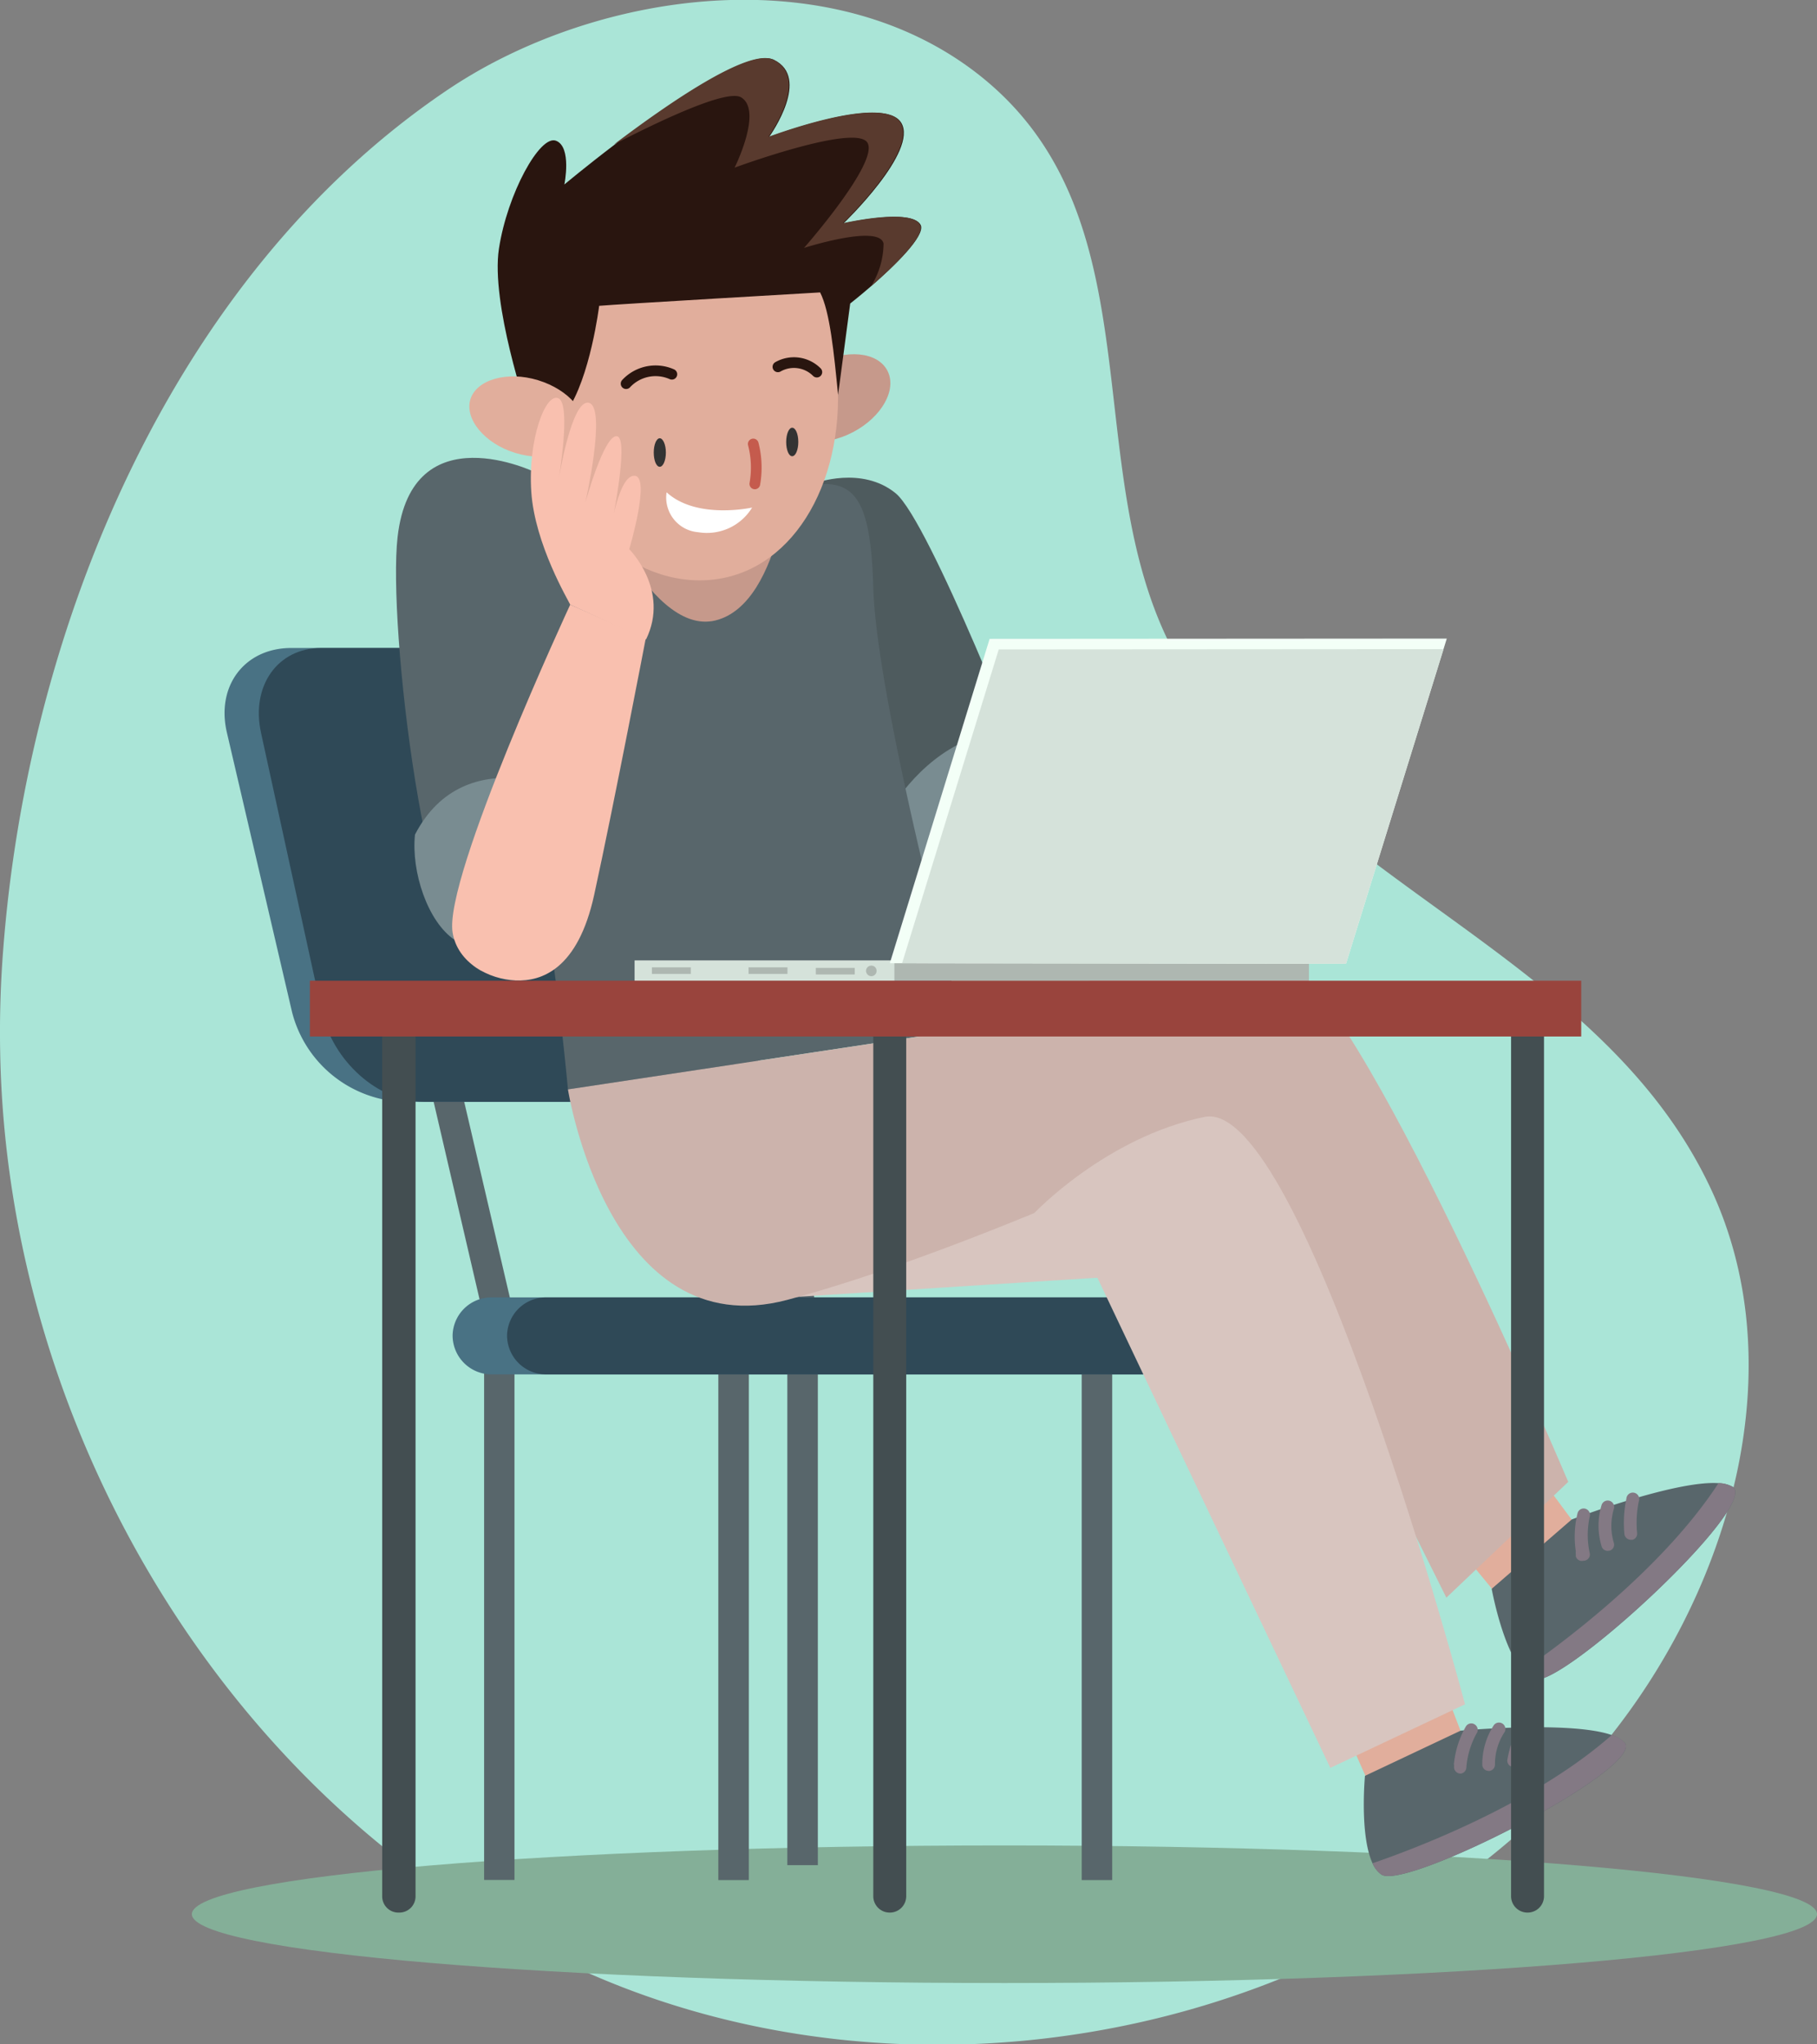 <svg id="Layer_1" data-name="Layer 1" xmlns="http://www.w3.org/2000/svg" viewBox="0 0 127.46 143.39"><rect x="0" y="0" width="127.46" height="143.39" fill="#808080" stroke="none"/><defs><style>.cls-1{fill:#aae5d7;}.cls-2{fill:#84af98;}.cls-3{fill:#58666b;}.cls-4{fill:#497284;}.cls-5{fill:#2f4957;}.cls-6{fill:#798c91;}.cls-7{fill:#4e5b5e;}.cls-8{fill:#c6998b;}.cls-9{fill:#e1ae9c;}.cls-10{fill:#29150f;}.cls-11{fill:#593a2e;}.cls-12{fill:#333;}.cls-13{fill:#fff;}.cls-14,.cls-15{fill:none;stroke-linecap:round;stroke-linejoin:round;stroke-width:0.75px;}.cls-14{stroke:#29150f;}.cls-15{stroke:#c55b4d;}.cls-16{fill:#f9c0af;}.cls-17{fill:#d8c5bf;}.cls-18{fill:#837984;}.cls-19{fill:#ccb3ac;}.cls-20{fill:#aeb7b1;}.cls-21{fill:#d5e2da;}.cls-22{fill:#f3fff7;}.cls-23{fill:#434e51;}.cls-24{fill:#99443d;}</style></defs><path class="cls-1" d="M35.37,4a34.66,34.66,0,0,0-4.06,2.36C12,19.42,1.92,44.16.22,66.67q-.27,3.48-.21,7c.43,27.06,16.58,53.9,41.37,64.77s56.94,3.59,72.84-18.31c7.6-10.47,11.28-24.8,5.88-36.56-7.56-16.44-27.6-21.47-36.95-36.44C75,34.06,81.84,15.45,68.53,5.14,59.2-2.08,45.47-1,35.37,4Z"/><path class="cls-2" d="M127.46,134.26c0,2.67-25.51,4.83-57,4.83s-57-2.16-57-4.83,25.5-4.82,57-4.82S127.46,131.6,127.46,134.26Z"/><polygon class="cls-3" points="36.09 131.86 33.96 131.86 33.96 92.51 29.11 71.65 31.25 71.65 36.09 92.4 36.09 131.86"/><polygon class="cls-3" points="57.37 130.82 55.23 130.82 55.23 92.15 50.39 71.65 52.53 71.65 57.37 92.05 57.37 130.82"/><rect class="cls-3" x="50.39" y="95.03" width="2.14" height="36.84"/><rect class="cls-3" x="75.88" y="95.03" width="2.14" height="36.84"/><path class="cls-4" d="M47.19,77.28H28.11A8.38,8.38,0,0,1,20.49,71L15.92,51.4c-.78-3.3,1.25-5.95,4.51-5.95H38.8a8.31,8.31,0,0,1,7.52,5.95L51.62,71C52.56,74.43,50.59,77.28,47.19,77.28Z"/><path class="cls-5" d="M47.5,77.28H29.7c-3.17,0-6.36-2.85-7.12-6.33L18.31,51.4c-.72-3.3,1.17-5.95,4.22-5.95H39.67c3,0,6.18,2.65,7,5.95L51.63,71C52.52,74.43,50.67,77.28,47.5,77.28Z"/><path class="cls-4" d="M81.06,96.4H34.48a2.73,2.73,0,0,1-2.73-2.73h0A2.72,2.72,0,0,1,34.48,91H81.06a2.72,2.72,0,0,1,2.73,2.72h0A2.73,2.73,0,0,1,81.06,96.4Z"/><path class="cls-5" d="M81.06,96.4H38.3a2.73,2.73,0,0,1-2.73-2.73h0A2.72,2.72,0,0,1,38.3,91H81.06a2.72,2.72,0,0,1,2.73,2.72h0A2.73,2.73,0,0,1,81.06,96.4Z"/><path class="cls-3" d="M37.6,33.15s-8.71-4.27-9.71,4.52c-.7,6.08,2,29.35,6,30.48s5.95-9.77,5.95-9.77Z"/><path class="cls-6" d="M40.66,55.75s-8-4.07-11.55,2.79c-.27,2.61.89,6.12,2.79,7.39,0,0,6-3.32,8.34-3.32Z"/><path class="cls-7" d="M56.39,40.71l.79-6.82s3.26-1.23,5.64.7,9.41,20,9.41,20l-8.36,8.29Z"/><path class="cls-6" d="M60.75,60.24c0-.31,3.74-10.69,12.89-8.84s5.72,6.39,5.72,6.39l-15,8.14Z"/><path class="cls-3" d="M41.49,33.67s-6.7-1.54-10,.55c-1.48.94,2.5,9.15,4.65,18.37a196.31,196.31,0,0,1,3.7,23.82l27.79-4.19s-6.14-22.76-6.37-31-2.15-7.84-7.43-6.59S41.49,33.67,41.49,33.67Z"/><path class="cls-8" d="M41,33.12s4.34,11.58,9.18,10.4,5.37-11.78,5.37-11.78Z"/><path class="cls-8" d="M62.25,26c.69,1.32-.39,3.25-2.41,4.31s-4.21.84-4.91-.48.39-3.25,2.41-4.31S61.56,24.67,62.25,26Z"/><path class="cls-9" d="M58.75,26.61c.47,7.48-3.31,13.72-9.14,14.08s-11.51-5.28-12-12.76,3.94-13.3,9.71-14.21C58.79,11.92,58.28,19.12,58.75,26.61Z"/><path class="cls-10" d="M61.1,20.08c-.82.71-1.46,1.21-1.46,1.21l-.85,6.41c-.29-2.95-.57-5.84-1.26-7.19,0,0-14.29.83-15.5.94,0,0-.62,5.05-2.29,7.43H37s-2.59-7.59-2-11.44,2.87-8,4-7.57.59,3.07.59,3.07,1.49-1.25,3.53-2.8h0c3.78-2.86,9.46-6.79,11.18-5.94,2.55,1.26-.17,5.15-.35,5.41.36-.13,8.05-3,9.27-1s-4.05,7.06-4.05,7.06,4.83-1.11,5.42.12C64.92,16.56,62.69,18.7,61.1,20.08Z"/><path class="cls-11" d="M61.1,20.08a5.73,5.73,0,0,0,.88-3c-.3-1.38-5.58.31-5.58.31s5.28-6,4.45-7.38-9.32,1.75-9.32,1.75,2-4,.46-4.93c-1-.6-5.72,1.65-8.92,3.3,3.78-2.86,9.46-6.79,11.18-5.94,2.55,1.26-.17,5.15-.35,5.41.36-.13,8.05-3,9.27-1s-4.05,7.06-4.05,7.06,4.83-1.11,5.42.12C64.92,16.56,62.69,18.7,61.1,20.08Z"/><path class="cls-9" d="M40.9,30.43c-.45,1.42-2.58,2-4.75,1.34S32.57,29.37,33,28s2.57-2,4.75-1.33S41.34,29,40.9,30.43Z"/><path class="cls-12" d="M46.71,31.74c0,.55-.19,1-.43,1s-.42-.44-.42-1,.19-1,.42-1S46.71,31.19,46.71,31.74Z"/><path class="cls-12" d="M56,31c0,.55-.19,1-.43,1s-.42-.45-.42-1,.19-1,.42-1S56,30.42,56,31Z"/><path class="cls-13" d="M52.76,35.6s-3.88.87-6-1.07a2.44,2.44,0,0,0,2.22,2.8A3.71,3.71,0,0,0,52.76,35.6Z"/><path class="cls-14" d="M54.57,25.73a2.27,2.27,0,0,1,2.73.37"/><path class="cls-14" d="M47.13,26.25a2.82,2.82,0,0,0-3.21.66"/><path class="cls-15" d="M52.84,31.14a6.6,6.6,0,0,1,.11,2.8"/><path class="cls-16" d="M40,42.41c-.12-.28-2.48-4.22-2.73-7.9s1-7,1.91-6.57,0,5.75,0,5.75.92-5.8,2.15-5.43-.27,7-.27,7,1.33-4.84,2.23-4.66-.49,6.77-.49,6.77.58-4.07,1.72-4-.38,5.15-.38,5.15,2.87,2.86,1.18,6.33Z"/><path class="cls-16" d="M40,42.41s-8.89,19.13-8.25,23c.35,2.15,2.57,3.28,4.41,3.36s4.38-.79,5.52-6c1.4-6.41,3.62-18,3.62-18Z"/><polygon class="cls-17" points="81.05 89.36 56.05 90.95 76.3 78.3 81.05 89.36"/><path class="cls-9" d="M105.41,99.68c.06.56,5.36,7.6,5.36,7.6L105,111.85l-5.36-6.5Z"/><path class="cls-3" d="M107.61,117.79a1.86,1.86,0,0,1-.81-.6c-1.42-1.64-2.16-5.75-2.16-5.75l5.61-4.86s7.24-2.76,10.3-2.55a2.1,2.1,0,0,1,1,.26C123.46,105.58,109.54,118.45,107.61,117.79Z"/><path class="cls-18" d="M107.61,117.79a1.86,1.86,0,0,1-.81-.6c2.42-1.66,9.74-7,13.75-13.16a2.1,2.1,0,0,1,1,.26C123.46,105.58,109.54,118.45,107.61,117.79Z"/><path class="cls-18" d="M111.08,109.47h0a.44.44,0,0,1-.54-.31l0-.17a.55.55,0,0,1,0-.18,6.82,6.82,0,0,1,.12-2.66.44.44,0,0,1,.54-.33.45.45,0,0,1,.32.55,5.91,5.91,0,0,0,0,2.58A.44.44,0,0,1,111.08,109.47Z"/><path class="cls-18" d="M112.9,108.76a.44.44,0,0,1-.55-.3h0a5,5,0,0,1,0-2.9.45.45,0,0,1,.86.28,4.11,4.11,0,0,0,0,2.38.44.44,0,0,1-.31.55Z"/><path class="cls-18" d="M114.52,108l-.08,0a.46.46,0,0,1-.49-.4,8.33,8.33,0,0,1,.14-2.49.45.45,0,1,1,.87.19,7.46,7.46,0,0,0-.12,2.21A.44.44,0,0,1,114.52,108Z"/><path class="cls-19" d="M39.84,76.41s2.84,18.1,15.4,14.76,30-11.65,30-11.65l16.22,32.54,8.55-8.12S95.15,68.8,89.88,67.31c-7.58-2.14-22.25,4.91-22.25,4.91Z"/><path class="cls-9" d="M99.65,113.44c-.09.57,3.12,8.77,3.12,8.77L96,125.05l-3.41-7.7Z"/><path class="cls-3" d="M96.9,131.48a1.87,1.87,0,0,1-.62-.79c-.92-2-.53-6.13-.53-6.13l6.71-3.17s7.71-.71,10.61.31a2.08,2.08,0,0,1,.89.53C115.45,124,98.59,132.64,96.9,131.48Z"/><path class="cls-18" d="M96.9,131.48a1.87,1.87,0,0,1-.62-.79c2.78-.95,11.26-4.11,16.79-9a2.08,2.08,0,0,1,.89.53C115.45,124,98.59,132.64,96.9,131.48Z"/><path class="cls-18" d="M102.48,124.4h0A.46.46,0,0,1,102,124v-.19a.33.33,0,0,1,0-.17,6.61,6.61,0,0,1,.82-2.53.44.44,0,0,1,.61-.17.45.45,0,0,1,.17.61,5.81,5.81,0,0,0-.74,2.47A.45.45,0,0,1,102.48,124.4Z"/><path class="cls-18" d="M104.42,124.21a.44.44,0,0,1-.44-.44h0a5,5,0,0,1,.82-2.78.45.45,0,0,1,.75.49,4.07,4.07,0,0,0-.68,2.29.45.45,0,0,1-.44.45Z"/><path class="cls-18" d="M106.18,123.93h-.08a.44.44,0,0,1-.36-.51,8.23,8.23,0,0,1,.8-2.36.45.45,0,0,1,.79.41,7.44,7.44,0,0,0-.71,2.1A.44.44,0,0,1,106.18,123.93Z"/><path class="cls-17" d="M72.55,85.09l4.32,4.3L93.32,124l9.45-4.46S91.42,76.92,84.5,78.34,72.55,85.09,72.55,85.09Z"/><rect class="cls-20" x="44.52" y="67.37" width="47.3" height="1.43"/><rect class="cls-21" x="44.52" y="67.37" width="18.22" height="1.43"/><path class="cls-20" d="M61.49,68.1a.37.37,0,0,1-.37.37.38.38,0,0,1-.37-.37.37.37,0,0,1,.37-.37A.36.36,0,0,1,61.49,68.1Z"/><rect class="cls-20" x="57.23" y="67.89" width="2.73" height="0.46"/><rect class="cls-20" x="52.51" y="67.85" width="2.73" height="0.46"/><rect class="cls-20" x="45.73" y="67.85" width="2.73" height="0.46"/><polygon class="cls-22" points="94.42 67.6 62.42 67.56 69.42 44.81 101.49 44.79 94.42 67.6"/><polygon class="cls-21" points="94.42 67.6 63.28 67.56 70.06 45.55 101.26 45.53 94.42 67.6"/><path class="cls-23" d="M62.42,134.15h0A1.15,1.15,0,0,1,61.26,133V71.9a1.15,1.15,0,0,1,1.16-1.15h0a1.15,1.15,0,0,1,1.15,1.15V133A1.15,1.15,0,0,1,62.42,134.15Z"/><path class="cls-23" d="M28,134.15h0A1.14,1.14,0,0,1,26.81,133V71.9A1.14,1.14,0,0,1,28,70.75h0a1.14,1.14,0,0,1,1.15,1.15V133A1.14,1.14,0,0,1,28,134.15Z"/><path class="cls-23" d="M107.14,134.15h0A1.15,1.15,0,0,1,106,133V71.9a1.15,1.15,0,0,1,1.15-1.15h0a1.15,1.15,0,0,1,1.16,1.15V133A1.15,1.15,0,0,1,107.14,134.15Z"/><rect class="cls-24" x="21.74" y="68.79" width="89.18" height="3.91"/></svg>
